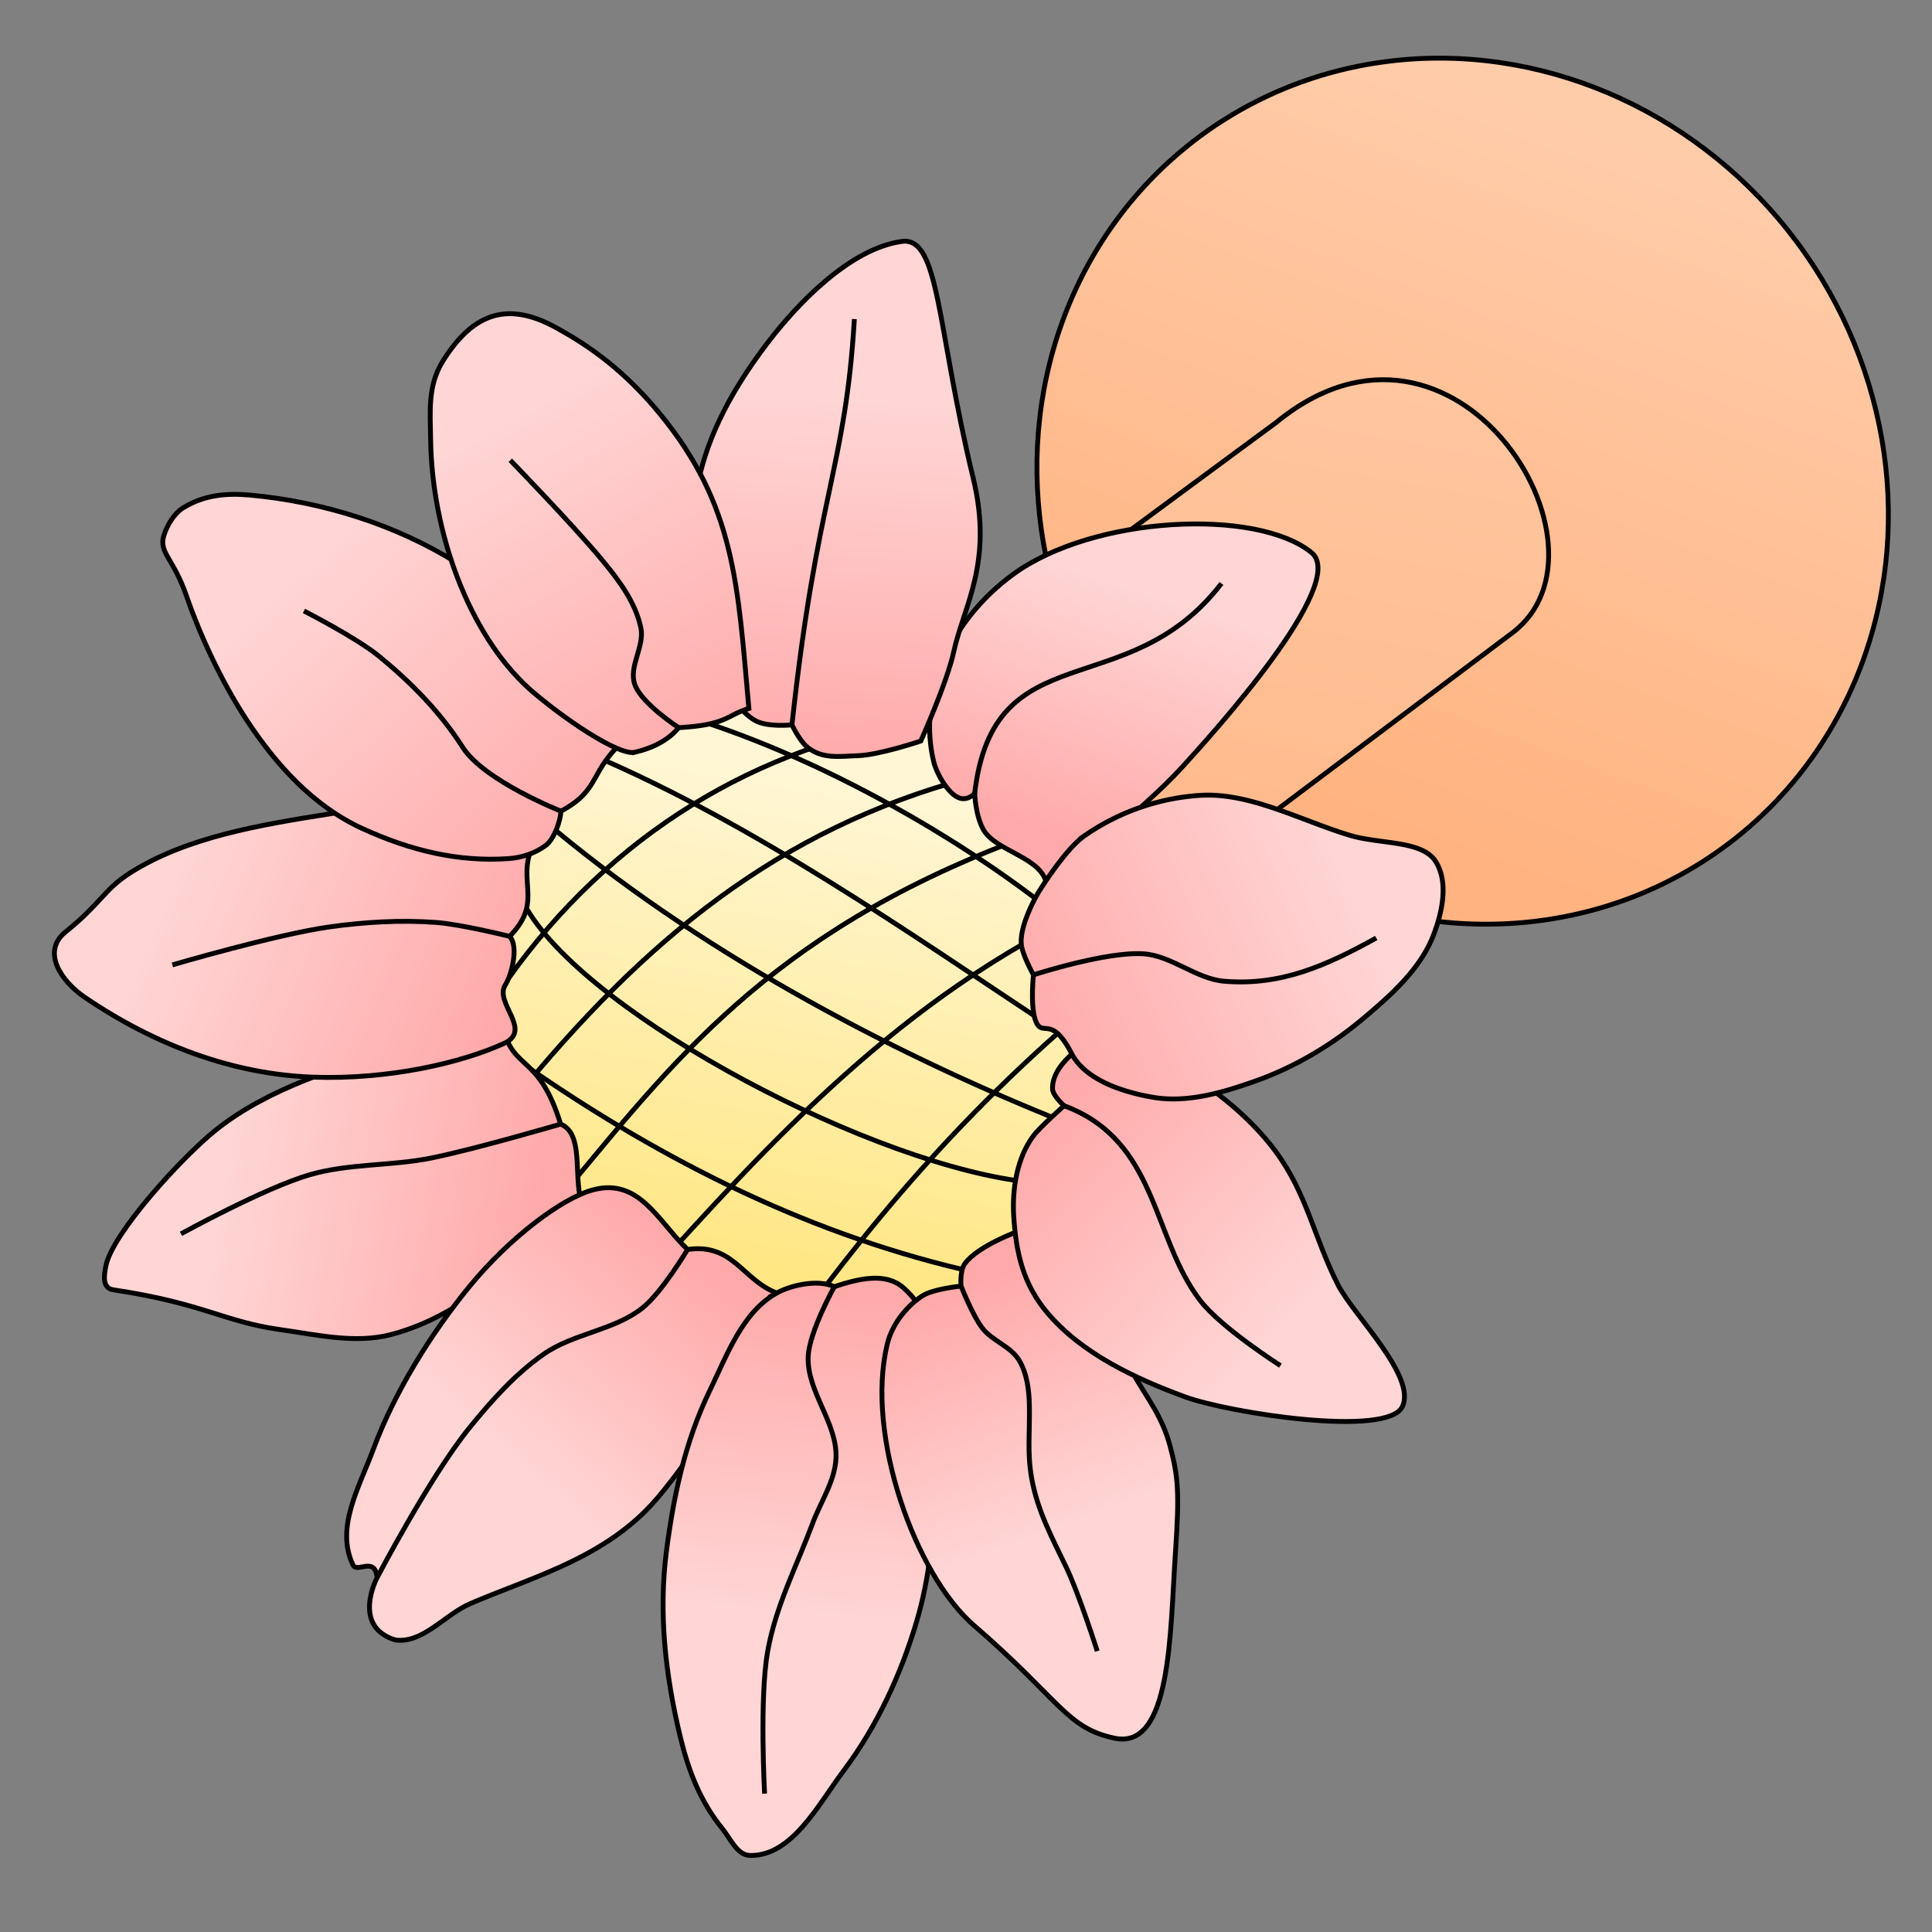 <svg version="1.1" viewBox="0 0 100 100" xmlns="http://www.w3.org/2000/svg" xmlns:xlink="http://www.w3.org/1999/xlink">
 <rect x="0" y="0" width="100" height="100" fill="#808080" stroke="none"/>
 <defs>
  <linearGradient id="innoGrad0">
   <stop stop-color="#faa" offset="0"/>
   <stop stop-color="#ffd5d5" offset="1"/>
  </linearGradient>
  <linearGradient id="linearGradient993" x1="-439.68" x2="-371.84" y1="204.89" y2="161.64" gradientTransform="matrix(-.187 .079 .079 .187 -70.565 59.177)" gradientUnits="userSpaceOnUse" xlink:href="#innoGrad0"/>
  <linearGradient id="linearGradient1001" x1="-451.87" x2="-388.13" y1="153.65" y2="89.331" gradientTransform="matrix(-.187 .079 .079 .187 -70.565 59.177)" gradientUnits="userSpaceOnUse" xlink:href="#innoGrad0"/>
  <linearGradient id="linearGradient1009" x1="-478.56" x2="-443.69" y1="127.98" y2="32.476" gradientTransform="matrix(-.187 .079 .079 .187 -70.565 59.177)" gradientUnits="userSpaceOnUse" xlink:href="#innoGrad0"/>
  <linearGradient id="linearGradient1025" x1="-555.95" x2="-595.9" y1="129.41" y2="45.97" gradientTransform="matrix(-.187 .079 .079 .187 -70.565 59.177)" gradientUnits="userSpaceOnUse" xlink:href="#innoGrad0"/>
  <linearGradient id="linearGradient1033" x1="-470.92" x2="-408.88" y1="229.02" y2="259.1" gradientTransform="matrix(-.187 .079 .079 .187 -70.565 59.177)" gradientUnits="userSpaceOnUse" xlink:href="#innoGrad0"/>
  <linearGradient id="linearGradient1035" x1="-501.68" x2="-463.65" y1="252.36" y2="326.05" gradientTransform="matrix(-.187 .079 .079 .187 -70.565 59.177)" gradientUnits="userSpaceOnUse" xlink:href="#innoGrad0"/>
  <linearGradient id="linearGradient1037" x1="-531.49" x2="-528.3" y1="264.84" y2="330.48" gradientTransform="matrix(-.187 .079 .079 .187 -70.565 59.177)" gradientUnits="userSpaceOnUse" xlink:href="#innoGrad0"/>
  <linearGradient id="linearGradient1039" x1="-560.88" x2="-593.74" y1="234.27" y2="309.93" gradientTransform="matrix(-.187 .079 .079 .187 -70.565 59.177)" gradientUnits="userSpaceOnUse" xlink:href="#innoGrad0"/>
  <linearGradient id="linearGradient1041" x1="-571.97" x2="-662.57" y1="198.24" y2="196.83" gradientTransform="matrix(-.187 .079 .079 .187 -70.565 59.177)" gradientUnits="userSpaceOnUse" xlink:href="#innoGrad0"/>
  <linearGradient id="linearGradient1043" x1="-587.34" x2="-630.33" y1="157.46" y2="107.96" gradientTransform="matrix(-.187 .079 .079 .187 -70.565 59.177)" gradientUnits="userSpaceOnUse" xlink:href="#innoGrad0"/>
  <linearGradient id="linearGradient952" x1="-558.59" x2="-487.54" y1="137.03" y2="248.12" gradientTransform="matrix(-.187 .079 .079 .187 -70.565 59.177)" gradientUnits="userSpaceOnUse">
   <stop stop-color="#fff6d5" offset="0"/>
   <stop stop-color="#ffe680" offset="1"/>
  </linearGradient>
  <linearGradient id="linearGradient946" x1="-522.38" x2="-511.69" y1="117.83" y2="15.826" gradientTransform="matrix(-.187 .079 .079 .187 -70.565 59.177)" gradientUnits="userSpaceOnUse" xlink:href="#innoGrad0"/>
  <linearGradient id="innoGrad1-0">
   <stop stop-color="#ffb380" offset="0"/>
   <stop stop-color="#fca" offset="1"/>
  </linearGradient>
  <linearGradient id="linearGradient2243" x1="138.47" x2="165.08" y1="135.28" y2="20.744" gradientTransform="rotate(-2.841 -17.72 242.19) scale(.443)" gradientUnits="userSpaceOnUse" xlink:href="#innoGrad1-0"/>
  <linearGradient id="linearGradient1002-1" x1="-35.05" x2="16.52" y1="196.44" y2="165.68" gradientTransform="matrix(.642 0 0 .63 52.564 -44.392)" gradientUnits="userSpaceOnUse" xlink:href="#innoGrad1-0"/>
 </defs>
 <g stroke="#000">
  <g stroke-width=".251">
   <ellipse transform="matrix(.781 -.624 .621 .784 0 0)" cx="43.575" cy="67.109" rx="21.586" ry="22.849" fill="url(#linearGradient1002-1)" stroke-linecap="round"/>
   <path d="M40.418 61.213l37.864-28.46c5.824-4.377-2.94-18.488-12.213-10.896L36.36 43.784z" fill="url(#linearGradient2243)"/>
   <path d="m55.557 39.448-24.488-8.36-9.912 26.028 28.268 16.238 11.941-13.44z" fill="url(#linearGradient952)"/>
  </g>
  <g fill="none" stroke-width="1.235">
   <path d="m53.405 61.201c-8.004-0.773-22.805-8.544-26.12-14.132m27.957 11.074c-8.351-3.314-18.385-8.437-26.522-15.194m25.643 10.177c-7.25-4.8-15.253-10.437-23.696-14.043m26.287 10.197c-5.543-5.053-14.03-9.943-21.379-12.183m14.271 28.617c-8.49-2.01-16.136-5.957-23.298-11.013m30.993-3.599c-7.755 6.338-12.82 12.577-17.503 19.122m16.589-23.281c-10.068 4.7-16.822 12.236-23.25 19.337m-3.736-5.077c5.556-6.7 10.805-13.398 24.164-18.142m-3.725-2.771c-9.752 2.646-16.654 8.252-23.539 16.705m-1.28-4.783c5.044-7.924 12.507-12.942 20.949-14.632" stroke-width=".251"/>
  </g>
  <g stroke-width=".251">
   <path d="M15.815 55.907c-1.654.66-3.278 1.485-4.666 2.6-1.784 1.436-5.314 5.327-5.662 6.987-.119.563-.189 1.182.381 1.268 4.683.704 5.698 1.645 8.625 2.057 1.895.266 3.883.741 5.736.26 3.91-1.015 6.877-4.124 9.856-6.906-.4-1.306.145-3.503-1.068-3.99-1.103-3.62-2.465-2.778-2.94-4.912 0 0-6.982 1.326-10.262 2.636z" fill="url(#linearGradient993)"/>
   <path d="M40.206 66.925l-2.709 5.747s-2.469 3.945-4.112 5.562c-2.61 2.571-6.038 3.473-9.046 4.77-1.32.57-2.457 2.076-3.88 1.88-2.288-.7-.94-3.227-.94-3.227-.107-1.123-1.038-.225-1.242-.645-.935-1.93.311-4.018 1.058-6.028 1.089-2.935 2.998-6.004 4.986-8.423 2.043-2.485 4.761-4.544 6.376-4.975 2.397-.64 3.379 1.649 4.89 3.088 2.364-.346 2.853 1.59 4.619 2.251z" fill="url(#linearGradient1033)"/>
   <path d="M17.066 42.125c-3.64.578-7.398 1.2-10.321 3.05-1.367.865-1.522 1.594-3.344 3.054-1.294 1.038-.201 2.579.962 3.373 3.648 2.49 7.708 4.001 11.815 4.15 3.937.144 7.704-.741 9.901-1.741 1.53-.696-.522-2.105.078-3.034.31-.478.715-1.982.222-2.51 1.9-1.933.121-2.962 1.415-5.121-3.907-2.532-6.716-1.858-10.728-1.22z" fill="url(#linearGradient1001)"/>
   <path d="M28.246 43.76c-.548.41-1.253.636-1.935.682-2.564.174-5.02-.398-7.55-1.554-2.53-1.157-4.467-3.296-5.994-5.621-1.363-2.074-2.481-4.57-3.102-6.386-.687-2.011-1.468-2.265-1.177-3.184.162-.513.534-1.131.993-1.412 1.08-.66 2.216-.774 3.476-.658 3.731.344 7.502 1.518 10.682 3.501 2.461 1.535 3.896 4.316 6.072 6.234 1.077.95 2.714 2.864 2.714 2.864-1.977 1.669-1.26 2.623-3.39 3.758-.019.488-.346 1.446-.79 1.777z" fill="url(#linearGradient1009)"/>
   <path d="M48.33 39.436c-.807-3.336.694-7.214 4.112-9.711 4.154-3.034 12.597-3.433 15.44-1.125 1.953 1.585-5.167 9.439-6.705 11.118-2.107 2.328-6.999 6.085-6.999 6.085-.198-1.427-2.62-1.724-3.267-2.843-.418-.723-.463-1.89-.463-1.89s-.326.365-.747.248c-.6-.165-1.224-1.277-1.37-1.882z" fill="url(#linearGradient1043)"/>
   <path d="M49.365 33.735c.522-2.394 2.069-4.616 1.003-9.007-1.898-7.824-1.723-12.513-3.7-12.231-2.648.378-5.335 3.142-6.955 5.27-4.183 5.494-4.668 9.912-2.82 15.539.487 1.485.822 3.131 2.145 3.962.629.394 1.954.25 1.954.25s.385.814.778 1.142c.79.657 1.738.48 2.626.455 1.117-.032 3.264-.76 3.264-.76s1.355-3.016 1.705-4.62z" fill="url(#linearGradient1025)"/>
   <path d="m63.222 30.2c-4.868 6.342-11.798 2.487-12.774 10.87" fill="none"/>
   <path d="M32.863 38.937c.98-.233 1.747-.648 2.267-1.273 2.547-.143 2.476-.655 3.632-.994-.58-6.372-.68-10.494-4.639-15.292-1.457-1.766-3.084-3.16-5.084-4.273-2.679-1.586-4.526-.973-6.14 1.622-.767 1.267-.631 2.577-.609 4.058.072 4.718 1.942 10.013 5.114 12.876 1.67 1.469 4.616 3.476 5.459 3.276z" fill="url(#linearGradient946)"/>
   <path d="M40.992 37.518c1.293-11.96 2.76-13.205 3.23-21.003M35.13 37.664s-1.914-1.233-2.272-2.233c-.332-.927.517-1.975.313-2.938-.284-1.345-1.178-2.516-2.059-3.57-1.564-1.873-4.7-5.101-4.7-5.101M29.035 41.984s-3.978-1.562-5.095-3.318c-1.145-1.8-2.682-3.361-4.335-4.71-1.168-.953-3.873-2.334-3.873-2.334M26.38 48.466s-2.524-.628-3.814-.721c-1.835-.134-3.692-.024-5.514.232-2.76.388-8.13 1.966-8.13 1.966M29.017 58.183s-4.459 1.31-6.735 1.764c-2.066.41-4.238.271-6.26.86-2.344.683-6.656 3.056-6.656 3.056M35.588 64.674s-1.326 2.214-2.311 3.006c-1.474 1.185-3.586 1.327-5.136 2.41-1.478 1.034-2.705 2.41-3.841 3.811-2.04 2.515-4.78 7.756-4.78 7.756" fill="none"/>
   <path d="M40.206 66.925c-1.788.991-2.576 3.218-3.47 5.056-1.275 2.626-1.868 5.422-2.242 8.317-.415 3.213-.048 6.437.716 9.596.428 1.77 1.037 3.349 2.162 4.734.444.546.78 1.399 1.455 1.41 2.179.036 3.533-2.65 4.843-4.39 1.712-2.278 2.945-4.946 3.762-7.675.682-2.28.93-4.704.895-7.083-.054-3.55 1.032-7.978-1.576-10.245-.897-.78-2.236-.491-3.566-.047-.877-.403-2.27-.066-2.98.327z" fill="url(#linearGradient1035)"/>
   <path d="M43.185 66.598s-1.295 2.328-1.353 3.613c-.08 1.808 1.507 3.427 1.44 5.236-.044 1.201-.79 2.27-1.21 3.397-.838 2.251-1.908 4.274-2.33 6.639-.427 2.387-.157 7.354-.157 7.354" fill="none"/>
   <path d="M49.744 66.569s-1.473.135-2.057.537c-.831.572-1.525 1.48-1.762 2.462-1.15 4.742 1.472 11.961 4.487 14.565 4.495 3.88 4.766 5.298 7.27 5.835 2.957.634 2.878-5.506 3.157-9.586.215-3.136.144-3.957-.274-5.526-.417-1.568-1.175-2.457-1.906-3.749-1.555-2.748-5.936-7.383-5.936-7.383s-2.098.749-2.781 1.679c-.275.374-.198 1.166-.198 1.166z" fill="url(#linearGradient1037)"/>
   <path d="M49.744 66.569s.607 1.537 1.107 2.18c.518.666 1.472.941 1.902 1.666.41.69.512 1.546.528 2.348.026 1.347-.12 2.452.122 3.777.303 1.664 1.033 3.018 1.767 4.542.676 1.402 1.623 4.379 1.623 4.379" fill="none"/>
   <path d="M55.076 57.233s-1.245 1.1-1.593 1.566c-.844 1.132-1.1 2.743-1.013 4.153.119 1.91.495 3.515 1.725 4.98 1.784 2.124 4.55 3.419 7.154 4.373 2.244.822 10.482 2.116 11.24.497.731-1.56-2.483-4.674-3.32-6.27-1.264-2.475-1.605-4.727-3.261-6.958-1.98-2.668-5.81-5.286-8.582-5.443-.694-.04-1.486.054-1.835.34-.58.474-1.138 1.16-1.112 1.892.013.351.597.87.597.87z" fill="url(#linearGradient1039)"/>
   <path d="m55.076 57.233c4.849 1.798 4.533 6.795 7.038 10.071 1.085 1.42 4.16 3.381 4.16 3.381" fill="none"/>
   <path d="M56.13 43.26a11.847 11.847 0 0 1 6.05-2.096c2.566-.138 5.237 1.342 7.7 2.076 1.573.468 3.739.25 4.433 1.355.672 1.07.341 2.608-.11 3.788-.679 1.78-2.223 3.144-3.683 4.367-1.625 1.363-3.508 2.48-5.506 3.192-1.694.603-3.555 1.159-5.328.855-1.197-.205-3.439-.76-4.22-2.266-1.035-2-1.472-.866-1.824-1.603-.34-.713-.15-2.47-.15-2.47s-.466-.83-.602-1.42c-.233-1.012.836-2.81.836-2.81s1.362-2.236 2.405-2.968z" fill="url(#linearGradient1041)"/>
   <path d="M53.492 50.459s3.768-1.223 5.696-1.09c1.47.102 2.719 1.3 4.188 1.421 2.937.243 5.287-.816 7.858-2.24" fill="none"/>
  </g>
 </g>
</svg>
